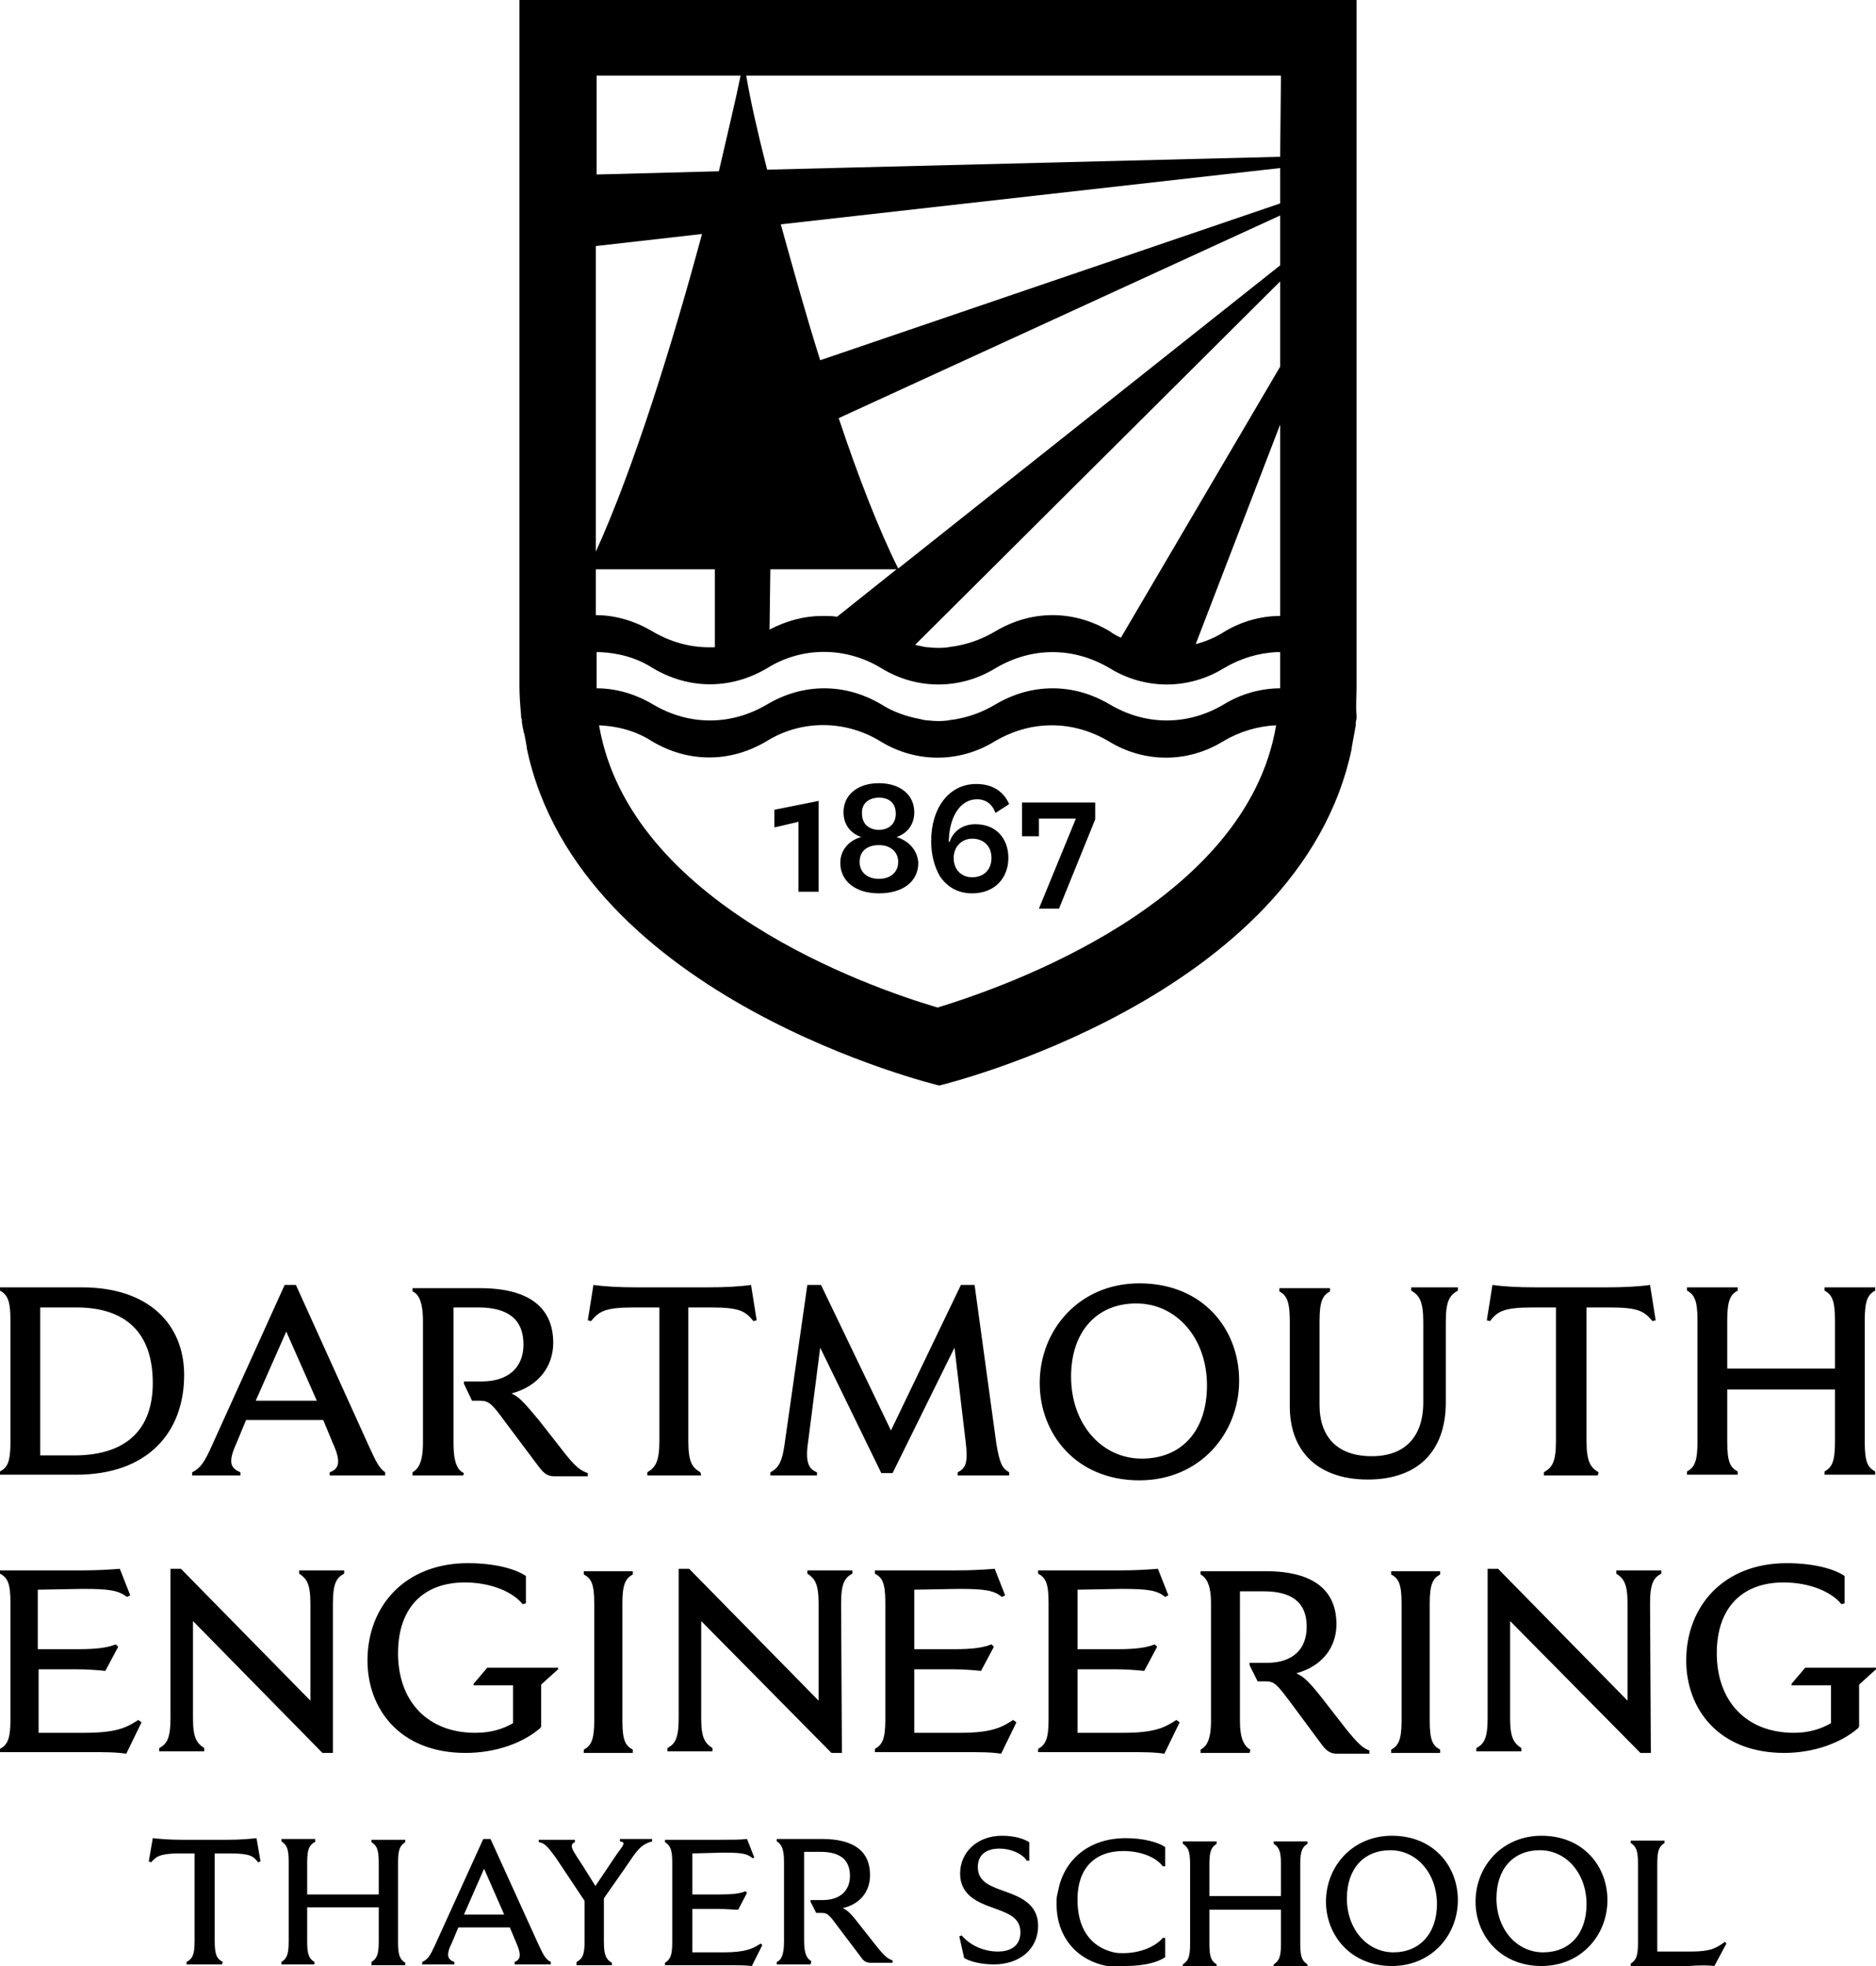 <?xml version="1.0" encoding="utf-8"?>
<!-- Generator: Adobe Illustrator 25.0.1, SVG Export Plug-In . SVG Version: 6.00 Build 0)  -->
<svg version="1.1" id="Layer_1" xmlns="http://www.w3.org/2000/svg" xmlns:xlink="http://www.w3.org/1999/xlink" x="0px" y="0px"
	 viewBox="0 0 233.3 244.5" style="enable-background:new 0 0 233.3 244.5;" xml:space="preserve">
<g>
	<path d="M10.2,160.1H0v0.4c0.9,0.5,1.3,1.2,1.3,3.7v15.1c0,2.6-0.4,3.2-1.3,3.7v0.4h9.5c8.8,0,13.4-5.2,13.4-12.4
		C22.9,164.7,18.5,160.1,10.2,160.1 M9.2,181H5v-18.4h4.5c6.1,0,9.5,3.1,9.5,9.4C19,177.6,15.9,181,9.2,181 M101.6,183.1
		c-1-0.4-1.5-1.2-1.1-3.8l1.5-11.7l7.6,15.6h1.4l7.7-15.6l1.4,11.8c0.3,2.5,0,3.2-1,3.7v0.4h6.4v-0.4c-0.9-0.5-1.2-1.2-1.6-3.6
		l-2.7-19.7h-1.7l-8.7,18.1l-8.7-18.1h-1.7l-2.8,19.6c-0.3,2.4-0.8,3.2-1.8,3.7v0.4h5.8L101.6,183.1L101.6,183.1z M87.1,183.1
		c-1-0.6-1.5-1.2-1.5-3.9v-16.6h2.8c3.7,0,4.3,0.5,5.3,1.7l0.4-0.1l-0.7-4.4c-1.4,0.2-3.2,0.3-5.5,0.3h-8.6c-2.3,0-4.1-0.1-5.5-0.3
		l-0.7,4.4l0.4,0.1c1-1.2,1.7-1.7,5.3-1.7H82v16.6c0,2.6-0.5,3.3-1.5,3.9v0.4h6.7L87.1,183.1L87.1,183.1z M57.6,183.5h-6.3v-0.4
		c0.7-0.4,1.3-1.2,1.3-3.7v-15.1c0-2.5-0.6-3.4-1.3-3.7v-0.4h8.4c6.2,0,9.1,2.5,9.1,6.8c0,2.9-1.8,5.4-5.2,6.3
		c1,0.4,1.8,1.4,3.4,3.3l2.9,3.7c1.6,2.1,2.3,2.6,3.2,2.9v0.4h-4.1c-0.9,0-1.3-0.3-2-1.2l-4.2-5.6c-1.6-2.2-2-2.6-3.1-2.6h-1l-1-2.1
		v-0.3h2.2c3.4,0,5.2-1.8,5.2-4.6c0-3.1-1.9-4.6-5.6-4.6h-3.1v16.9c0,2.6,0.6,3.4,1.3,3.7L57.6,183.5L57.6,183.5z M45.9,179.9
		l-9.1-20.1h-1.4l-9.1,20.1c-0.9,2-1.4,2.7-2.4,3.2v0.4h6v-0.4c-1.2-0.5-1.6-1.2-0.5-3.6l1.2-2.9h9.6l1.2,2.9
		c1.1,2.4,0.7,3.2-0.4,3.6v0.4h6.9v-0.4C47.2,182.6,46.8,181.9,45.9,179.9 M31.8,174.2l3.8-8.6l3.8,8.6H31.8z M216.1,160.5
		c-0.9,0.5-1.3,1.2-1.3,3.7v6h13.4v-6c0-2.5-0.4-3.2-1.3-3.7v-0.4h6.3v0.4c-0.9,0.5-1.3,1.2-1.3,3.7v15.1c0,2.6,0.4,3.2,1.3,3.7v0.4
		h-6.3v-0.4c0.9-0.5,1.3-1.2,1.3-3.7v-6.5h-13.4v6.5c0,2.6,0.4,3.2,1.3,3.7v0.4h-6.3v-0.4c0.9-0.5,1.3-1.2,1.3-3.7v-15.1
		c0-2.5-0.4-3.2-1.3-3.7v-0.4h6.3V160.5z M198.7,183.5h-6.7v-0.4c1-0.6,1.5-1.2,1.5-3.9v-16.6h-2.9c-3.6,0-4.4,0.5-5.3,1.7l-0.4-0.1
		l0.7-4.4c1.4,0.2,3.2,0.3,5.5,0.3h8.6c2.3,0,4.1-0.1,5.5-0.3l0.7,4.4l-0.4,0.1c-1-1.2-1.7-1.7-5.3-1.7h-2.9v16.6
		c0,2.6,0.5,3.3,1.5,3.9L198.7,183.5L198.7,183.5z M175.5,160.1h5.8v0.4c-1,0.6-1.5,1.2-1.5,3.9v10c0,6.2-3.6,9.6-9.7,9.6
		c-6.1,0-9.7-3.4-9.7-9.1v-10.6c0-2.5-0.4-3.2-1.3-3.7v-0.4h6.3v0.4c-0.9,0.5-1.3,1.2-1.3,3.7v10.4c0,4.1,2.3,6.4,6.5,6.4
		c4.1,0,6.4-2.4,6.4-6.7v-10c0-2.6-0.5-3.3-1.5-3.9L175.5,160.1L175.5,160.1z M141.7,159.6c-7.5,0-12.4,5.8-12.4,12.4
		c0,6.3,4.5,12.1,12.4,12.1c7.5,0,12.4-5.8,12.4-12.4C154.1,165.3,149.6,159.6,141.7,159.6 M142,181.4c-5,0-8.8-4.3-8.8-10.2
		c0-5.6,3.2-9.1,8.1-9.1c5,0,8.8,4.3,8.8,10.2C150.1,178,146.9,181.4,142,181.4"/>
	<g>
		<path d="M119.4,233c0,2.7,2.2,3.6,4.2,4.3c1.6,0.6,3.3,1.1,3.3,3c0,1.6-1.1,2.4-2.8,2.4c-1.8,0-3.5-0.8-4.5-2l-0.3,0.1l0.6,2.7
			c0.8,0.5,2.3,0.8,3.7,0.8c3.2,0,5.5-1.9,5.5-4.8c0-2.7-2.2-3.6-4.2-4.3c-1.6-0.6-3.3-1.1-3.3-3c0-1.5,1-2.3,2.7-2.3
			c1.4,0,2.8,0.6,3.4,1.5l0.3,0v-2.3c-0.8-0.5-2-0.8-3.4-0.8C121.6,228.3,119.4,230.3,119.4,233"/>
		<path d="M140,244.5c2.3,0,4.1-0.5,4.9-1.1v-2.4l-0.3,0c-0.8,1-2.7,1.9-4.9,1.9c-0.4,0-0.8,0-1.2-0.1c-3-0.7-4.5-3.1-4.5-6.5
			c0,0,0-0.1,0-0.1c0-3.8,2.1-6,5.7-6c2.2,0,4.1,0.8,4.9,1.9l0.3,0v-2.4c-0.9-0.6-2.7-1.1-4.9-1.1c-4.7,0-7.7,2.8-8.4,6.5
			c-0.1,0.4-0.2,0.8-0.2,1.2c0,0.1,0,0.2,0,0.3c0,0.1,0,0.2,0,0.3c0,4.1,2.8,7.8,8.4,7.8v0C139.9,244.5,139.9,244.5,140,244.5"/>
		<path d="M151.3,229.3c-0.6,0.4-0.9,0.8-0.9,2.5v4h8.9v-4c0-1.7-0.3-2.1-0.9-2.5V229h4.2v0.3c-0.6,0.4-0.9,0.8-0.9,2.5v10
			c0,1.7,0.3,2.1,0.9,2.5v0.3h-4.2v-0.3c0.6-0.4,0.9-0.8,0.9-2.5v-4.3h-8.9v4.3c0,1.7,0.3,2.1,0.9,2.5v0.3h-4.2v-0.3
			c0.6-0.4,0.9-0.8,0.9-2.5v-10c0-1.7-0.3-2.1-0.9-2.5V229h4.2V229.3z"/>
		<path d="M173.1,228.3c-4.9,0-8.2,3.8-8.2,8.2c0,4.1,3,8,8.2,8c4.9,0,8.2-3.8,8.2-8.2C181.3,232.1,178.3,228.3,173.1,228.3
			 M173.3,242.8c-3.3,0-5.8-2.9-5.8-6.7c0-3.7,2.1-6,5.4-6c3.3,0,5.8,2.9,5.8,6.7C178.7,240.5,176.5,242.8,173.3,242.8"/>
		<path d="M191.7,228.3c-4.9,0-8.2,3.8-8.2,8.2c0,4.1,3,8,8.2,8c4.9,0,8.2-3.8,8.2-8.2C199.9,232.1,196.9,228.3,191.7,228.3
			 M191.9,242.8c-3.3,0-5.8-2.9-5.8-6.7c0-3.7,2.1-6,5.4-6c3.3,0,5.8,2.9,5.8,6.7C197.3,240.5,195.2,242.8,191.9,242.8"/>
		<path d="M213.2,244.5l1.5-2.8l-0.2-0.2c-1.1,0.8-1.8,1.2-4.2,1.2h-4.2v-11c0-1.7,0.3-2.1,0.9-2.5v-0.3h-4.2v0.3
			c0.6,0.4,0.9,0.8,0.9,2.5v10c0,1.7-0.3,2.1-0.9,2.5v0.3h7.2C211.5,244.4,212.4,244.4,213.2,244.5"/>
		<path d="M27.6,244.3h-4.4V244c0.7-0.4,1-0.8,1-2.6v-10.9h-1.9c-2.4,0-2.9,0.4-3.5,1.1l-0.3-0.1l0.5-2.9c0.9,0.1,2.1,0.2,3.6,0.2
			h5.7c1.5,0,2.7-0.1,3.6-0.2l0.5,2.9l-0.3,0.1c-0.6-0.8-1.1-1.1-3.5-1.1h-1.9v10.9c0,1.8,0.3,2.2,1,2.6L27.6,244.3L27.6,244.3z
			 M39.1,229.1c-0.6,0.4-0.9,0.8-0.9,2.5v4h8.9v-4c0-1.7-0.3-2.1-0.9-2.5v-0.3h4.2v0.3c-0.6,0.4-0.9,0.8-0.9,2.5v10
			c0,1.7,0.3,2.1,0.9,2.5v0.3h-4.2V244c0.6-0.4,0.9-0.8,0.9-2.5v-4.3h-8.9v4.3c0,1.7,0.3,2.1,0.9,2.5v0.3H35V244
			c0.6-0.4,0.9-0.8,0.9-2.5v-10c0-1.7-0.3-2.1-0.9-2.5v-0.3h4.2V229.1z"/>
		<path d="M57.7,238.1l2.5-5.7l2.5,5.7H57.7z M67,241.9l-6-13.2h-0.9l-6,13.2c-0.6,1.3-0.9,1.8-1.6,2.1v0.3h4V244
			c-0.8-0.3-1.1-0.8-0.3-2.4l0.8-1.9h6.4l0.8,1.9c0.7,1.6,0.5,2.1-0.2,2.4v0.3h4.5V244C67.9,243.7,67.6,243.2,67,241.9"/>
		<path d="M89.9,230.4c2.3,0,3,0.1,3.7,0.7l0.2-0.1l-0.9-2.3c-0.8,0.1-1.9,0.1-3.3,0.1h-6.9v0.3c0.6,0.4,0.9,0.8,0.9,2.5v10
			c0,1.7-0.3,2.1-0.9,2.5v0.3h7.5c1.5,0,2.4,0,3.3,0.1l1.3-2.6l-0.2-0.2c-0.9,0.6-1.8,1.1-4.6,1.1h-3.9v-5.4h3.3
			c0.8,0,1.8,0.1,2.4,0.1l1.1-2.1l-0.2-0.2c-0.7,0.3-1.6,0.4-3.2,0.4h-3.4v-5.1L89.9,230.4L89.9,230.4z"/>
		<path d="M100.8,244.3h-4.2V244c0.5-0.2,0.9-0.8,0.9-2.5v-10c0-1.7-0.4-2.2-0.9-2.5v-0.3h5.6c4.1,0,6,1.6,6,4.5
			c0,2-1.2,3.6-3.4,4.1c0.7,0.3,1.2,0.9,2.2,2.2l1.9,2.4c1.1,1.4,1.5,1.7,2.1,1.9v0.3h-2.7c-0.6,0-0.9-0.2-1.3-0.8l-2.8-3.7
			c-1.1-1.5-1.3-1.7-2-1.7h-0.7l-0.7-1.4v-0.2h1.5c2.2,0,3.4-1.2,3.4-3c0-2-1.2-3-3.7-3h-2v11.1c0,1.7,0.4,2.2,0.9,2.5L100.8,244.3
			L100.8,244.3z"/>
		<path d="M75.1,235v6.5c0,1.7,0.3,2.2,1,2.6v0.3h-4.4V244c0.7-0.4,1-0.8,1-2.6V235"/>
		<path d="M75,236.1c0,0-2.7-4.4-3.2-5.1c-0.5-0.8-1.1-1.6-0.3-1.9v-0.3H67v0.3c0.8,0.1,1.2,0.7,2.1,1.9l4.6,6.9"/>
		<path d="M73.4,238.5c0,0,5-7.1,5.3-7.6c1.1-1.6,1.8-1.7,2.4-1.9v-0.3h-4v0.3c0.8,0.1,0.4,0.5-0.4,1.6l-3.7,5.5"/>
	</g>
	<g>
		<path d="M168.7,85.4V0H64.6v85.4c0,1.2,0.1,2.4,0.2,3.5l0,0l0,0c0,0.2,0,0.4,0.1,0.6c0,0,0,0.1,0,0.1c0,0.1,0,0.1,0,0.2
			c0,0.2,0.1,0.4,0.1,0.6c0,0.2,0.1,0.3,0.1,0.5c0,0.1,0,0.2,0.1,0.3c0,0.2,0.1,0.4,0.1,0.6c0.1,0.3,0.1,0.7,0.2,1c0,0,0,0,0,0
			c0,0.1,0,0.1,0,0.2l0,0c6.5,31.3,51.3,42,51.3,42s44.8-10.7,51.3-41.9l0,0c0,0,0,0,0-0.1v0c0-0.2,0.1-0.4,0.1-0.6
			c0.1-0.5,0.2-1.1,0.3-1.6c0-0.2,0.1-0.4,0.1-0.6c0-0.1,0-0.2,0-0.3c0-0.2,0.1-0.4,0.1-0.6v0c0-0.1,0-0.2,0-0.3l0,0l0,0l0,0
			C168.6,87.8,168.7,86.6,168.7,85.4z M159.2,85.6L159.2,85.6L159.2,85.6c-2.4,0-4.9,0.7-7,2c-2.2,1.3-4.6,2-7.1,2s-4.9-0.7-7.1-2
			c-2.2-1.3-4.6-2-7.1-2c-2.5,0-4.9,0.7-7.1,2h0c-1.5,0.9-3.1,1.5-4.7,1.8c-0.4,0.1-0.8,0.1-1.2,0.2c-0.8,0.1-1.6,0.1-2.4,0
			c-0.4,0-0.8-0.1-1.2-0.2c-1.6-0.3-3.3-0.9-4.7-1.8c-2.2-1.3-4.6-2-7.1-2s-4.9,0.7-7.1,2s-4.6,2-7.1,2s-4.9-0.7-7.1-2h0
			c-2.2-1.3-4.6-2-7-2l0,0c0-0.1,0-0.1,0-0.2v-4.3c0.1,0,0.3,0,0.4,0c2.3,0.1,4.6,0.7,6.6,2l0,0c2.2,1.3,4.6,2,7.1,2s4.9-0.7,7.1-2
			c4.3-2.7,9.8-2.7,14.2,0v0c4.4,2.7,9.8,2.7,14.2,0l0,0c2.2-1.3,4.6-2,7.1-2c2.5,0,4.9,0.7,7.1,2c4.4,2.7,9.8,2.7,14.2,0v0
			c2-1.2,4.3-1.9,6.6-2c0.1,0,0.3,0,0.4,0v4.3C159.2,85.5,159.2,85.6,159.2,85.6z M139.4,79.3c-0.5-0.2-1-0.5-1.4-0.8
			c-2.2-1.3-4.6-2-7.1-2c-2.5,0-4.9,0.7-7.1,2h0c-1.5,0.9-3.1,1.5-4.7,1.8c-0.4,0.1-0.8,0.1-1.2,0.2c-0.8,0.1-1.6,0.1-2.4,0
			c-0.4,0-0.8-0.1-1.2-0.2c-0.2,0-0.3-0.1-0.5-0.1L159.2,35v10.6L139.4,79.3z M159.2,52.8v23.8l0,0c-2.4,0-4.9,0.7-7,2
			c-1.1,0.7-2.3,1.2-3.5,1.5L159.2,52.8z M159.2,33l-47.5,37.7c-2.4-4.8-5-11.5-7.4-18.7l54.9-25.2L159.2,33L159.2,33z M95.8,70.8
			h15.7l-7.4,5.9c-0.6-0.1-1.2-0.1-1.8-0.1c-2.3,0-4.5,0.6-6.6,1.7L95.8,70.8L95.8,70.8z M159.2,25.3l-57.2,19.5
			c-1.8-5.7-3.4-11.5-4.9-16.9l62.1-7V25.3z M74.1,68.6v-38l13.2-1.5C83.7,42.5,78.8,58.3,74.1,68.6z M74.1,70.8h14.8v9.7
			c-0.2,0-0.5,0-0.7,0c-2.5,0-4.9-0.7-7.1-2h0c-2.2-1.3-4.6-2-7-2l0,0V70.8z M159.2,19.5l-63.8,1.6c-1.2-4.7-2.1-8.7-2.6-11.7h66.5
			L159.2,19.5L159.2,19.5z M92.1,9.4c-0.6,3-1.6,7.1-2.7,11.9l-15.2,0.4V9.4H92.1z M116.6,125.3c-8.5-2.5-38.3-12.9-42.1-35.1l0,0
			l0,0c2.3,0.1,4.6,0.7,6.6,2l0,0c2.2,1.3,4.6,2,7.1,2c2.5,0,4.9-0.7,7.1-2c4.3-2.7,9.8-2.7,14.2,0v0c4.4,2.7,9.8,2.7,14.2,0l0,0
			c2.2-1.3,4.6-2,7.1-2c2.5,0,4.9,0.7,7.1,2c4.4,2.7,9.8,2.7,14.2,0v0c2-1.2,4.3-1.9,6.6-2l0,0C155,112.3,125.1,122.7,116.6,125.3z"
			/>
		<polygon points="96.3,102.9 99.3,102.2 99.3,110.9 101.8,110.9 101.8,99.6 96.3,100.7 		"/>
		<polygon points="127.1,104 129.2,104 129.2,101.8 133.8,101.8 129.2,113 131.7,113 136.2,101.9 136.2,99.8 127.1,99.8 		"/>
		<path d="M111.5,104.1L111.5,104.1c1.4-0.5,2.2-1.6,2.2-3.1c0-2.1-1.7-3.6-4.4-3.6s-4.4,1.5-4.4,3.6c0,1.5,0.8,2.6,2.2,3.1v0
			c-1.5,0.4-2.6,1.6-2.6,3.2c0,2.3,1.9,3.8,4.8,3.8c2.9,0,4.9-1.4,4.9-3.8C114.1,105.8,113.1,104.6,111.5,104.1z M109.3,99.2
			c1.2,0,2.1,0.6,2.1,2c0,1.3-0.9,2-2.1,2s-2.1-0.7-2.1-2C107.1,99.9,108.1,99.2,109.3,99.2z M109.3,109.3c-1.4,0-2.4-0.8-2.4-2.1
			c0-1.4,1-2.1,2.4-2.1s2.4,0.8,2.4,2.1S110.7,109.3,109.3,109.3z"/>
		<path d="M121.5,99.4c1.1,0,1.9,0.6,2.3,1.7l1.7-1.1c-0.7-1.6-2.1-2.5-4.1-2.5c-3.4,0-5.6,3-5.6,7.1c0,1.7,0.4,3.2,1.1,4.4
			c0.9,1.3,2.2,2.1,4,2.1c2.8,0,4.5-1.9,4.5-4.4c0-2.4-1.5-4.2-4.1-4.2c-1.6,0-2.8,0.9-3.2,2.2h-0.1v-0.3
			C118.1,101.6,119.4,99.4,121.5,99.4z M120.9,104.3c1.4,0,2.4,0.9,2.4,2.4c0,1.5-1,2.4-2.4,2.4c-1.3,0-2.3-0.9-2.3-2.4
			C118.6,105.3,119.6,104.3,120.9,104.3z"/>
	</g>
	<g>
		<path d="M10.3,197.6c3.4,0,4.4,0.2,5.5,1l0.4-0.2l-1.3-3.3c-1.2,0.1-2.8,0.2-4.8,0.2H0v0.4c0.9,0.5,1.3,1.1,1.3,3.6v14.6
			c0,2.4-0.4,3.1-1.3,3.6v0.4h10.9c2.2,0,3.5,0,4.8,0.2l1.9-3.9l-0.4-0.3c-1.4,0.9-2.6,1.6-6.7,1.6H4.8v-7.9h4.8
			c1.2,0,2.6,0.1,3.5,0.2l1.6-3l-0.3-0.3c-1,0.4-2.3,0.6-4.7,0.6h-5v-7.4L10.3,197.6L10.3,197.6z"/>
		<path d="M139.5,197.6c3.4,0,4.4,0.2,5.4,1l0.4-0.2l-1.3-3.3c-1.2,0.1-2.8,0.2-4.8,0.2h-10.1v0.4c0.9,0.5,1.3,1.1,1.3,3.6v14.6
			c0,2.4-0.4,3.1-1.3,3.6v0.4h10.9c2.2,0,3.6,0,4.8,0.2l1.9-3.9l-0.4-0.3c-1.4,0.9-2.6,1.6-6.6,1.6H134v-7.9h4.8
			c1.2,0,2.6,0.1,3.5,0.2l1.6-3l-0.3-0.3c-1,0.4-2.3,0.6-4.6,0.6h-5v-7.4L139.5,197.6L139.5,197.6z"/>
		<path d="M119.2,197.6c3.4,0,4.4,0.2,5.4,1l0.4-0.2l-1.3-3.3c-1.2,0.1-2.8,0.2-4.8,0.2h-10.1v0.4c0.9,0.5,1.3,1.1,1.3,3.6v14.6
			c0,2.4-0.4,3.1-1.3,3.6v0.4h10.9c2.2,0,3.6,0,4.8,0.2l1.9-3.9l-0.4-0.3c-1.4,0.9-2.6,1.6-6.6,1.6h-5.7v-7.9h4.8
			c1.2,0,2.6,0.1,3.5,0.2l1.6-3l-0.3-0.3c-1,0.4-2.3,0.6-4.6,0.6h-5v-7.4L119.2,197.6L119.2,197.6z"/>
		<path d="M41.4,199.4c0-2.6,0.5-3.2,1.4-3.7v-0.4h-5.6v0.4c0.9,0.6,1.4,1.2,1.4,3.7v12.1l-16.1-16.4h-1.3v18.6
			c0,2.6-0.5,3.2-1.4,3.7v0.4h5.6v-0.4c-0.9-0.6-1.4-1.2-1.4-3.7v-12.1L40.1,218h1.3L41.4,199.4L41.4,199.4z"/>
		<path d="M104.6,199.4c0-2.6,0.5-3.2,1.4-3.7v-0.4h-5.6v0.4c0.9,0.6,1.4,1.2,1.4,3.7v12.1l-16.1-16.4h-1.3v18.6
			c0,2.6-0.5,3.2-1.4,3.7v0.4h5.6v-0.4c-0.9-0.6-1.4-1.2-1.4-3.7v-12.1l16.2,16.4h1.3L104.6,199.4L104.6,199.4z"/>
		<path d="M205.2,199.4c0-2.6,0.5-3.2,1.4-3.7v-0.4H201v0.4c0.9,0.6,1.4,1.2,1.4,3.7v12.1l-16.1-16.4H185v18.6
			c0,2.6-0.5,3.2-1.4,3.7v0.4h5.6v-0.4c-0.9-0.6-1.4-1.2-1.4-3.7v-12.1l16.2,16.4h1.3L205.2,199.4L205.2,199.4z"/>
		<path d="M67.2,214.9l0.1-0.2v-5.2l2.1-1.9v-0.2h-8.8l-1.7,2v0.2h4.9v4.7c-1.2,0.7-2.7,1.2-4.7,1.2c-5.9,0-9.6-3.9-9.6-9.9
			c0-5.6,3.1-8.8,8.3-8.8c3.3,0,6,1.2,7.2,2.7l0.4-0.1V196c-1.3-0.9-3.9-1.6-7.2-1.6c-7.9,0-12.5,5.4-12.5,12.1
			c0,6,4,11.5,12.2,11.5C61.6,218,65,216.8,67.2,214.9"/>
		<path d="M231.1,214.9l0.1-0.2v-5.2l2.1-1.9v-0.2h-8.8l-1.7,2v0.2h4.9v4.7c-1.2,0.7-2.7,1.2-4.6,1.2c-5.9,0-9.6-3.9-9.6-9.9
			c0-5.6,3.1-8.8,8.3-8.8c3.3,0,6,1.2,7.2,2.7l0.4-0.1V196c-1.3-0.9-3.9-1.6-7.2-1.6c-7.9,0-12.5,5.4-12.5,12.1
			c0,6,4,11.5,12.2,11.5C225.5,218,228.9,216.8,231.1,214.9"/>
		<path d="M78.7,217.6c-0.9-0.5-1.3-1.1-1.3-3.6v-14.6c0-2.4,0.4-3.1,1.3-3.6v-0.4h-6.1v0.4c0.9,0.5,1.3,1.1,1.3,3.6V214
			c0,2.4-0.4,3.1-1.3,3.6v0.4h6.1V217.6z"/>
		<path d="M179.1,217.6c-0.9-0.5-1.3-1.1-1.3-3.6v-14.6c0-2.4,0.4-3.1,1.3-3.6v-0.4H173v0.4c0.9,0.5,1.3,1.1,1.3,3.6V214
			c0,2.4-0.4,3.1-1.3,3.6v0.4h6.1V217.6z"/>
		<path d="M155.4,218h-6.1v-0.4c0.7-0.4,1.3-1.1,1.3-3.6v-14.6c0-2.4-0.6-3.2-1.3-3.6v-0.4h8.1c6,0,8.8,2.4,8.8,6.6
			c0,2.8-1.7,5.2-5,6.1c1,0.4,1.8,1.3,3.3,3.2l2.8,3.6c1.6,2,2.2,2.5,3,2.8v0.4h-4c-0.8,0-1.3-0.3-1.9-1.1l-4-5.4
			c-1.6-2.1-1.9-2.5-3-2.5h-1l-1-2v-0.3h2.1c3.3,0,5-1.7,5-4.5c0-3-1.8-4.4-5.4-4.4h-2.9V214c0,2.4,0.6,3.2,1.3,3.6L155.4,218
			L155.4,218z"/>
	</g>
</g>
</svg>
